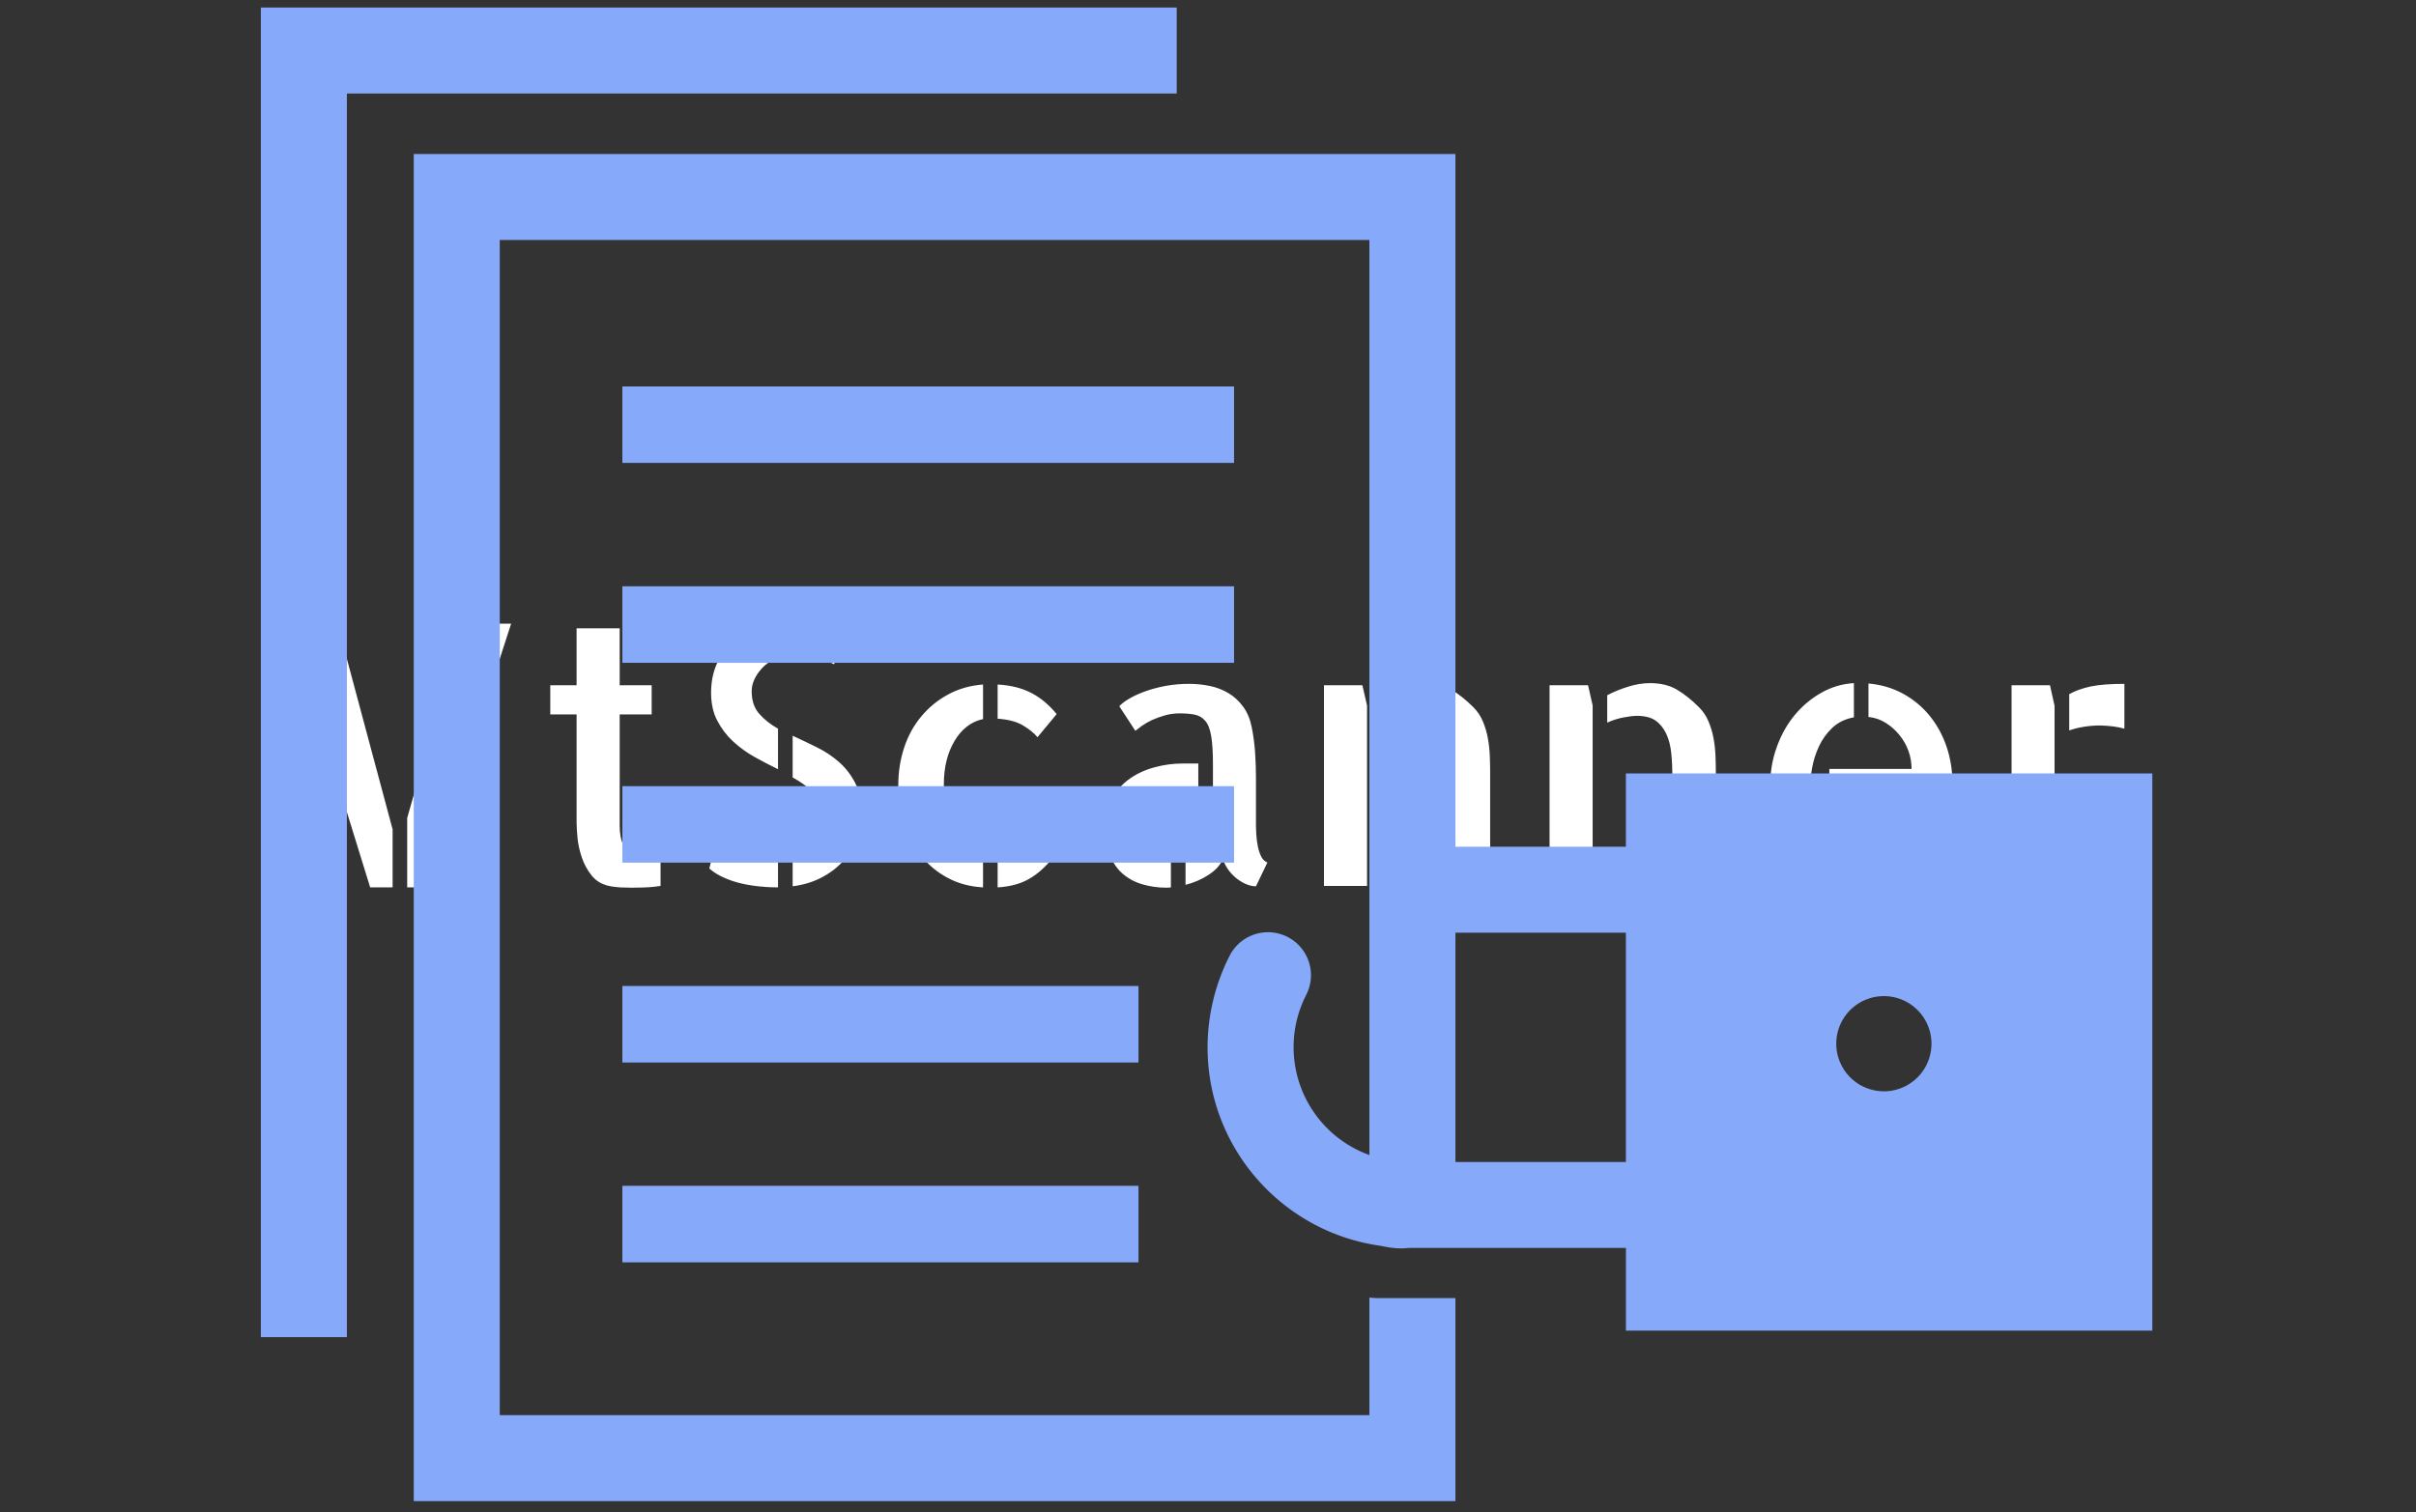 <svg xmlns="http://www.w3.org/2000/svg" version="1.1" xmlns:xlink="http://www.w3.org/1999/xlink" xmlns:svgjs="http://svgjs.dev/svgjs" width="1500" height="939" viewBox="0 0 1500 939"><rect x="0" y="0" width="1500" height="939" fill="#333333" stroke="none"/><g transform="matrix(1,0,0,1,-0.909,-1.515)"><svg viewBox="0 0 396 248" data-background-color="#ffd7ea" preserveAspectRatio="xMidYMid meet" height="939" width="1500" xmlns="http://www.w3.org/2000/svg" xmlns:xlink="http://www.w3.org/1999/xlink"><g id="tight-bounds" transform="matrix(1,0,0,1,0.24,0.4)"><svg viewBox="0 0 395.52 247.2" height="247.2" width="395.52"><g><svg></svg></g><g><svg viewBox="0 0 395.52 247.2" height="247.2" width="395.52"><mask id="53d63feb-e5e4-4de3-8d89-b705d9631bb3"><rect width="640" height="400" fill="white"></rect><g transform="matrix(1,0,0,1,39.552,96.82)"><svg viewBox="0 0 316.416 53.56" height="53.56" width="316.416"><g><svg viewBox="0 0 316.416 53.56" height="53.56" width="316.416"><g><svg viewBox="0 0 316.416 53.56" height="53.56" width="316.416"><g id="SvgjsG1332"><svg viewBox="0 0 316.416 53.56" height="53.56" width="316.416" id="SvgjsSvg1331"><g><svg viewBox="0 0 316.416 53.56" height="53.56" width="316.416"><g transform="matrix(1,0,0,1,0,0)"><svg width="316.416" viewBox="-1.07 -40.57 259.84 44.81" height="53.56" data-palette-color="#ffffff"><path d="M14.11 0.2L2.93-35.99 9.62-35.99 17.19-7.76 17.19 0.2 14.11 0.2ZM19.19-9.33L26.81-35.99 33.45-35.99 21.73 0.2 19.19 0.2 19.19-9.33ZM48.34-23.54L48.34-8.35Q48.34-6.69 48.78-5.76 49.22-4.83 50.02-4.35 50.83-3.86 51.83-3.74 52.83-3.61 53.95-3.61L53.95-3.61 53.95 0Q53.32 0.1 52.68 0.15L52.68 0.15Q52.15 0.2 51.39 0.22 50.63 0.24 49.9 0.24L49.9 0.24Q49.17 0.24 48.41 0.2 47.65 0.15 47.12 0.05L47.12 0.05Q45.46-0.24 44.53-1.39 43.6-2.54 43.14-3.93 42.67-5.32 42.55-6.64 42.43-7.96 42.43-8.69L42.43-8.69 42.43-23.54 38.82-23.54 38.82-27.54 42.43-27.54 42.43-35.35 48.34-35.35 48.34-27.54 52.73-27.54 52.73-23.54 48.34-23.54ZM77.73-30.42L77.73-30.42Q77.49-30.52 77.14-30.76 76.8-31.01 76.17-31.23 75.53-31.45 74.56-31.59 73.58-31.74 72.07-31.64L72.07-31.64 72.07-36.57Q74.21-36.52 76.44-36.11 78.66-35.69 80.02-34.81L80.02-34.81Q79.73-34.18 79.34-33.42 78.95-32.67 78.61-32.01 78.27-31.35 78.02-30.91 77.78-30.47 77.73-30.42ZM60.88-26.51L60.88-26.51Q60.88-28.66 61.62-30.37 62.35-32.08 63.59-33.37 64.84-34.67 66.52-35.42 68.21-36.18 70.06-36.43L70.06-36.43 70.06-31.3Q68.5-30.76 67.48-29.42 66.45-28.08 66.45-26.71L66.45-26.71Q66.45-24.8 67.48-23.63 68.5-22.46 70.06-21.58L70.06-21.58 70.06-16.02Q68.45-16.8 66.84-17.7 65.23-18.6 63.91-19.82 62.59-21.04 61.74-22.66 60.88-24.27 60.88-26.51ZM60.64-2.39L61.66-6.59Q62.35-6.2 63.4-5.83 64.45-5.47 65.57-5.15 66.69-4.83 67.82-4.64 68.94-4.44 69.92-4.44L69.92-4.44 70.06-4.44 70.06 0.2 69.97 0.2Q68.79 0.2 67.55 0.07 66.3-0.05 65.03-0.34 63.76-0.63 62.62-1.15 61.47-1.66 60.64-2.39L60.64-2.39ZM72.07-14.89L72.07-20.61Q73.68-19.87 75.36-19.04 77.05-18.21 78.41-17.02 79.78-15.82 80.66-14.11 81.54-12.4 81.54-9.86L81.54-9.86Q81.54-8.11 80.88-6.45 80.22-4.79 79.02-3.44 77.83-2.1 76.07-1.17 74.31-0.24 72.07 0.05L72.07 0.05 72.07-4.64Q76.07-5.62 76.07-9.96L76.07-9.96Q76.07-11.67 74.95-12.79 73.82-13.92 72.07-14.89L72.07-14.89ZM108.29-23.58L105.66-20.41Q104.92-21.29 103.63-22.05 102.34-22.8 100.19-22.95L100.19-22.95 100.19-27.64Q102.87-27.49 104.8-26.49 106.73-25.49 108.29-23.58L108.29-23.58ZM100.19 0.2L100.19-4.64Q101.95-4.83 103.19-5.49 104.44-6.15 105.56-7.03L105.56-7.03 107.76-3.86Q106.24-1.95 104.48-0.95 102.73 0.05 100.19 0.2L100.19 0.2ZM86.56-13.77L86.56-13.77Q86.56-16.55 87.37-18.99 88.18-21.44 89.74-23.29 91.3-25.15 93.43-26.29 95.55-27.44 98.19-27.64L98.19-27.64 98.19-22.9Q95.74-22.36 94.28-19.9 92.81-17.43 92.81-13.92L92.81-13.92Q92.81-12.11 93.18-10.52 93.55-8.94 94.23-7.71 94.91-6.49 95.92-5.66 96.92-4.83 98.19-4.64L98.19-4.64 98.19 0.2Q95.5 0.05 93.35-1.1 91.2-2.25 89.69-4.13 88.18-6.01 87.37-8.5 86.56-10.99 86.56-13.77ZM120.45-8.3L120.45-8.3Q120.45-6.1 121.35-5.03 122.26-3.96 123.96-3.76L123.96-3.76 123.96 0.2Q123.77 0.24 123.33 0.24L123.33 0.24Q121.67 0.24 120.13-0.2 118.59-0.63 117.42-1.61 116.25-2.59 115.59-4.2 114.93-5.81 114.93-8.15L114.93-8.15Q114.93-10.4 115.88-12.04 116.84-13.67 118.32-14.72 119.81-15.77 121.72-16.28 123.62-16.8 125.58-16.8L125.58-16.8 127.72-16.8 127.72-13.33 126.65-13.33Q125.67-13.33 124.6-13.13 123.53-12.94 122.6-12.4 121.67-11.87 121.06-10.86 120.45-9.86 120.45-8.3ZM135.63-8.54L135.63-8.15Q135.63-7.76 135.68-7.01 135.73-6.25 135.88-5.47 136.03-4.69 136.34-4.05 136.66-3.42 137.2-3.22L137.2-3.22 135.63 0.05Q135 0.05 134.29-0.24 133.58-0.54 132.92-1.07 132.27-1.61 131.8-2.27 131.34-2.93 131.09-3.71L131.09-3.71Q130.61-2.49 129.16-1.54 127.72-0.59 125.97-0.15L125.97-0.15 125.97-3.86Q127.14-4.1 128.09-4.81 129.04-5.52 129.73-6.49L129.73-6.49 129.73-16.8Q129.73-19.19 129.48-20.61 129.24-22.02 128.65-22.68 128.07-23.34 127.21-23.51 126.36-23.68 125.19-23.68L125.19-23.68Q124.11-23.68 123.16-23.41 122.21-23.14 121.4-22.78 120.6-22.41 119.99-21.97 119.37-21.53 119.08-21.29L119.08-21.29 116.88-24.66Q117.37-25.2 118.35-25.76 119.33-26.32 120.6-26.76 121.87-27.2 123.35-27.47 124.84-27.73 126.45-27.73L126.45-27.73Q127.92-27.73 129.31-27.44 130.7-27.15 131.85-26.46 133-25.78 133.85-24.63 134.71-23.49 135.05-21.78L135.05-21.78Q135.39-20.07 135.51-18.33 135.63-16.6 135.63-14.89L135.63-14.89 135.63-8.54ZM144.96-27.54L150.23-27.54 150.87-24.76 150.87 0 144.96 0 144.96-27.54ZM165.47-24.51L165.47-24.51Q166.3-23.68 166.76-22.58 167.22-21.48 167.44-20.29 167.66-19.09 167.71-17.87 167.76-16.65 167.76-15.48L167.76-15.48 167.76-0.98 167.76 0 161.8 0 161.8-14.99Q161.8-16.65 161.66-18.16 161.51-19.68 160.97-20.85 160.44-22.02 159.51-22.68 158.58-23.34 156.92-23.34L156.92-23.34Q156.24-23.34 155.09-23.12 153.94-22.9 152.87-22.41L152.87-22.41 152.87-26.17Q154.19-26.86 155.72-27.34 157.26-27.83 158.73-27.83L158.73-27.83Q160.93-27.83 162.44-26.93 163.95-26.03 165.47-24.51ZM175.91-27.54L181.19-27.54 181.82-24.76 181.82 0 175.91 0 175.91-27.54ZM196.42-24.51L196.42-24.51Q197.25-23.68 197.71-22.58 198.18-21.48 198.4-20.29 198.62-19.09 198.67-17.87 198.72-16.65 198.72-15.48L198.72-15.48 198.72-0.98 198.72 0 192.76 0 192.76-14.99Q192.76-16.65 192.61-18.16 192.47-19.68 191.93-20.85 191.39-22.02 190.46-22.68 189.54-23.34 187.88-23.34L187.88-23.34Q187.19-23.34 186.04-23.12 184.9-22.9 183.82-22.41L183.82-22.41 183.82-26.17Q185.14-26.86 186.68-27.34 188.22-27.83 189.68-27.83L189.68-27.83Q191.88-27.83 193.39-26.93 194.91-26.03 196.42-24.51ZM219.66-23.19L219.66-27.78Q222.3-27.54 224.42-26.37 226.55-25.2 228.06-23.34 229.57-21.48 230.38-19.09 231.18-16.7 231.18-14.11L231.18-14.11Q231.18-12.94 231.04-11.77L231.04-11.77 214.29-11.77 214.29-16.06 225.57-16.06Q225.57-17.33 225.15-18.51 224.74-19.68 223.93-20.68 223.13-21.68 222.05-22.36 220.98-23.05 219.66-23.19L219.66-23.19ZM219.46-4.59L219.46-4.59Q220-4.59 220.81-4.71 221.61-4.83 222.52-5.15 223.42-5.47 224.32-5.96 225.23-6.45 225.91-7.13L225.91-7.13 228.06-3.86Q226.45-1.86 224.3-0.83 222.15 0.2 218.83 0.2L218.83 0.2Q216.14 0.2 213.8-0.9 211.46-2 209.8-3.91 208.14-5.81 207.16-8.35 206.18-10.89 206.18-13.82L206.18-13.82Q206.18-16.6 207.09-19.09 207.99-21.58 209.55-23.46 211.12-25.34 213.19-26.51 215.27-27.69 217.66-27.83L217.66-27.83 217.66-23.14Q215.85-22.8 214.68-21.68 213.51-20.56 212.85-19.12 212.19-17.68 211.92-16.16 211.65-14.65 211.65-13.57L211.65-13.57Q211.65-11.67 212.12-10.03 212.58-8.4 213.56-7.2 214.53-6.01 215.97-5.3 217.41-4.59 219.46-4.59ZM239.29-27.54L244.56-27.54 245.19-24.71 245.19-9.77 245.19-9.67 245.19 0 239.29 0 239.29-27.54ZM247.2-21.34L247.2-26.32Q248.42-27 250.13-27.37 251.84-27.73 254.77-27.73L254.77-27.73 254.77-21.58Q253.4-21.97 251.44-22.02L251.44-22.02Q250.37-22.02 249.27-21.85 248.17-21.68 247.2-21.34L247.2-21.34Z" opacity="1" transform="matrix(1,0,0,1,0,0)" fill="black" class="wordmark-text-0" id="SvgjsPath1330" stroke-width="7" stroke="black" stroke-linejoin="round"></path></svg></g></svg></g></svg></g></svg></g><g></g></svg></g></svg></g></mask><g transform="matrix(1,0,0,1,39.552,96.82)"><svg viewBox="0 0 316.416 53.56" height="53.56" width="316.416"><g><svg viewBox="0 0 316.416 53.56" height="53.56" width="316.416"><g><svg viewBox="0 0 316.416 53.56" height="53.56" width="316.416"><g id="textblocktransform"><svg viewBox="0 0 316.416 53.56" height="53.56" width="316.416" id="textblock"><g><svg viewBox="0 0 316.416 53.56" height="53.56" width="316.416"><g transform="matrix(1,0,0,1,0,0)"><svg width="316.416" viewBox="-1.07 -40.57 259.84 44.81" height="53.56" data-palette-color="#ffffff"><path d="M14.11 0.2L2.93-35.99 9.62-35.99 17.19-7.76 17.19 0.2 14.11 0.2ZM19.19-9.33L26.81-35.99 33.45-35.99 21.73 0.2 19.19 0.2 19.19-9.33ZM48.34-23.54L48.34-8.35Q48.34-6.69 48.78-5.76 49.22-4.83 50.02-4.35 50.83-3.86 51.83-3.74 52.83-3.61 53.95-3.61L53.95-3.61 53.95 0Q53.32 0.1 52.68 0.15L52.68 0.15Q52.15 0.2 51.39 0.22 50.63 0.24 49.9 0.24L49.9 0.24Q49.17 0.24 48.41 0.2 47.65 0.15 47.12 0.05L47.12 0.05Q45.46-0.24 44.53-1.39 43.6-2.54 43.14-3.93 42.67-5.32 42.55-6.64 42.43-7.96 42.43-8.69L42.43-8.69 42.43-23.54 38.82-23.54 38.82-27.54 42.43-27.54 42.43-35.35 48.34-35.35 48.34-27.54 52.73-27.54 52.73-23.54 48.34-23.54ZM77.73-30.42L77.73-30.42Q77.49-30.52 77.14-30.76 76.8-31.01 76.17-31.23 75.53-31.45 74.56-31.59 73.58-31.74 72.07-31.64L72.07-31.64 72.07-36.57Q74.21-36.52 76.44-36.11 78.66-35.69 80.02-34.81L80.02-34.81Q79.73-34.18 79.34-33.42 78.95-32.67 78.61-32.01 78.27-31.35 78.02-30.91 77.78-30.47 77.73-30.42ZM60.88-26.51L60.88-26.51Q60.88-28.66 61.62-30.37 62.35-32.08 63.59-33.37 64.84-34.67 66.52-35.42 68.21-36.18 70.06-36.43L70.06-36.43 70.06-31.3Q68.5-30.76 67.48-29.42 66.45-28.08 66.45-26.71L66.45-26.71Q66.45-24.8 67.48-23.63 68.5-22.46 70.06-21.58L70.06-21.58 70.06-16.02Q68.45-16.8 66.84-17.7 65.23-18.6 63.91-19.82 62.59-21.04 61.74-22.66 60.88-24.27 60.88-26.51ZM60.64-2.39L61.66-6.59Q62.35-6.2 63.4-5.83 64.45-5.47 65.57-5.15 66.69-4.83 67.82-4.64 68.94-4.44 69.92-4.44L69.92-4.44 70.06-4.44 70.06 0.2 69.97 0.2Q68.79 0.2 67.55 0.07 66.3-0.05 65.03-0.34 63.76-0.63 62.62-1.15 61.47-1.66 60.64-2.39L60.64-2.39ZM72.07-14.89L72.07-20.61Q73.68-19.87 75.36-19.04 77.05-18.21 78.41-17.02 79.78-15.82 80.66-14.11 81.54-12.4 81.54-9.86L81.54-9.86Q81.54-8.11 80.88-6.45 80.22-4.79 79.02-3.44 77.83-2.1 76.07-1.17 74.31-0.24 72.07 0.05L72.07 0.05 72.07-4.64Q76.07-5.62 76.07-9.96L76.07-9.96Q76.07-11.67 74.95-12.79 73.82-13.92 72.07-14.89L72.07-14.89ZM108.29-23.58L105.66-20.41Q104.92-21.29 103.63-22.05 102.34-22.8 100.19-22.95L100.19-22.95 100.19-27.64Q102.87-27.49 104.8-26.49 106.73-25.49 108.29-23.58L108.29-23.58ZM100.19 0.2L100.19-4.64Q101.95-4.83 103.19-5.49 104.44-6.15 105.56-7.03L105.56-7.03 107.76-3.86Q106.24-1.95 104.48-0.95 102.73 0.05 100.19 0.2L100.19 0.2ZM86.56-13.77L86.56-13.77Q86.56-16.55 87.37-18.99 88.18-21.44 89.74-23.29 91.3-25.15 93.43-26.29 95.55-27.44 98.19-27.64L98.19-27.64 98.19-22.9Q95.74-22.36 94.28-19.9 92.81-17.43 92.81-13.92L92.81-13.92Q92.81-12.11 93.18-10.52 93.55-8.94 94.23-7.71 94.91-6.49 95.92-5.66 96.92-4.83 98.19-4.64L98.19-4.64 98.19 0.2Q95.5 0.05 93.35-1.1 91.2-2.25 89.69-4.13 88.18-6.01 87.37-8.5 86.56-10.99 86.56-13.77ZM120.45-8.3L120.45-8.3Q120.45-6.1 121.35-5.03 122.26-3.96 123.96-3.76L123.96-3.76 123.96 0.2Q123.77 0.24 123.33 0.24L123.33 0.24Q121.67 0.24 120.13-0.2 118.59-0.63 117.42-1.61 116.25-2.59 115.59-4.2 114.93-5.81 114.93-8.15L114.93-8.15Q114.93-10.4 115.88-12.04 116.84-13.67 118.32-14.72 119.81-15.77 121.72-16.28 123.62-16.8 125.58-16.8L125.58-16.8 127.72-16.8 127.72-13.33 126.65-13.33Q125.67-13.33 124.6-13.13 123.53-12.94 122.6-12.4 121.67-11.87 121.06-10.86 120.45-9.86 120.45-8.3ZM135.63-8.54L135.63-8.15Q135.63-7.76 135.68-7.01 135.73-6.25 135.88-5.47 136.03-4.69 136.34-4.05 136.66-3.42 137.2-3.22L137.2-3.22 135.63 0.05Q135 0.05 134.29-0.24 133.58-0.54 132.92-1.07 132.27-1.61 131.8-2.27 131.34-2.93 131.09-3.71L131.09-3.71Q130.61-2.49 129.16-1.54 127.72-0.59 125.97-0.15L125.97-0.15 125.97-3.86Q127.14-4.1 128.09-4.81 129.04-5.52 129.73-6.49L129.73-6.49 129.73-16.8Q129.73-19.19 129.48-20.61 129.24-22.02 128.65-22.68 128.07-23.34 127.21-23.51 126.36-23.68 125.19-23.68L125.19-23.68Q124.11-23.68 123.16-23.41 122.21-23.14 121.4-22.78 120.6-22.41 119.99-21.97 119.37-21.53 119.08-21.29L119.08-21.29 116.88-24.66Q117.37-25.2 118.35-25.76 119.33-26.32 120.6-26.76 121.87-27.2 123.35-27.47 124.84-27.73 126.45-27.73L126.45-27.73Q127.92-27.73 129.31-27.44 130.7-27.15 131.85-26.46 133-25.78 133.85-24.63 134.71-23.49 135.05-21.78L135.05-21.78Q135.39-20.07 135.51-18.33 135.63-16.6 135.63-14.89L135.63-14.89 135.63-8.54ZM144.96-27.54L150.23-27.54 150.87-24.76 150.87 0 144.96 0 144.96-27.54ZM165.47-24.51L165.47-24.51Q166.3-23.68 166.76-22.58 167.22-21.48 167.44-20.29 167.66-19.09 167.71-17.87 167.76-16.65 167.76-15.48L167.76-15.48 167.76-0.98 167.76 0 161.8 0 161.8-14.99Q161.8-16.65 161.66-18.16 161.51-19.68 160.97-20.85 160.44-22.02 159.51-22.68 158.58-23.34 156.92-23.34L156.92-23.34Q156.24-23.34 155.09-23.12 153.94-22.9 152.87-22.41L152.87-22.41 152.87-26.17Q154.19-26.86 155.72-27.34 157.26-27.83 158.73-27.83L158.73-27.83Q160.93-27.83 162.44-26.93 163.95-26.03 165.47-24.51ZM175.91-27.54L181.19-27.54 181.82-24.76 181.82 0 175.91 0 175.91-27.54ZM196.42-24.51L196.42-24.51Q197.25-23.68 197.71-22.58 198.18-21.48 198.4-20.29 198.62-19.09 198.67-17.87 198.72-16.65 198.72-15.48L198.72-15.48 198.72-0.98 198.72 0 192.76 0 192.76-14.99Q192.76-16.65 192.61-18.16 192.47-19.68 191.93-20.85 191.39-22.02 190.46-22.68 189.54-23.34 187.88-23.34L187.88-23.34Q187.19-23.34 186.04-23.12 184.9-22.9 183.82-22.41L183.82-22.41 183.82-26.17Q185.14-26.86 186.68-27.34 188.22-27.83 189.68-27.83L189.68-27.83Q191.88-27.83 193.39-26.93 194.91-26.03 196.42-24.51ZM219.66-23.19L219.66-27.78Q222.3-27.54 224.42-26.37 226.55-25.2 228.06-23.34 229.57-21.48 230.38-19.09 231.18-16.7 231.18-14.11L231.18-14.11Q231.18-12.94 231.04-11.77L231.04-11.77 214.29-11.77 214.29-16.06 225.57-16.06Q225.57-17.33 225.15-18.51 224.74-19.68 223.93-20.68 223.13-21.68 222.05-22.36 220.98-23.05 219.66-23.19L219.66-23.19ZM219.46-4.59L219.46-4.59Q220-4.59 220.81-4.71 221.61-4.83 222.52-5.15 223.42-5.47 224.32-5.96 225.23-6.45 225.91-7.13L225.91-7.13 228.06-3.86Q226.45-1.86 224.3-0.83 222.15 0.2 218.83 0.2L218.83 0.2Q216.14 0.2 213.8-0.9 211.46-2 209.8-3.91 208.14-5.81 207.16-8.35 206.18-10.89 206.18-13.82L206.18-13.82Q206.18-16.6 207.09-19.09 207.99-21.58 209.55-23.46 211.12-25.34 213.19-26.51 215.27-27.69 217.66-27.83L217.66-27.83 217.66-23.14Q215.85-22.8 214.68-21.68 213.51-20.56 212.85-19.12 212.19-17.68 211.92-16.16 211.65-14.65 211.65-13.57L211.65-13.57Q211.65-11.67 212.12-10.03 212.58-8.4 213.56-7.2 214.53-6.01 215.97-5.3 217.41-4.59 219.46-4.59ZM239.29-27.54L244.56-27.54 245.19-24.71 245.19-9.77 245.19-9.67 245.19 0 239.29 0 239.29-27.54ZM247.2-21.34L247.2-26.32Q248.42-27 250.13-27.37 251.84-27.73 254.77-27.73L254.77-27.73 254.77-21.58Q253.4-21.97 251.44-22.02L251.44-22.02Q250.37-22.02 249.27-21.85 248.17-21.68 247.2-21.34L247.2-21.34Z" opacity="1" transform="matrix(1,0,0,1,0,0)" fill="#ffffff" class="wordmark-text-0" data-fill-palette-color="primary" id="text-0"></path></svg></g></svg></g></svg></g></svg></g><g></g></svg></g></svg></g><g mask="url(#53d63feb-e5e4-4de3-8d89-b705d9631bb3)"><g transform="matrix(6.146, 0, 0, 6.146, 42.693, 1)"><svg xmlns="http://www.w3.org/2000/svg" xmlns:xlink="http://www.w3.org/1999/xlink" version="1.1" x="0" y="0" viewBox="0 4.776 50.464 39.898" enable-background="new 0 0 50.4 50.4" xml:space="preserve" id="none" width="50.464" height="39.898" class="icon-none" data-fill-palette-color="accent"><g fill="#86aaf9" data-fill-palette-color="accent"><polygon points="25.965,16.967 9.645,16.967 9.645,14.927 25.965,14.927 25.965,16.967  " fill="#86aaf9" data-fill-palette-color="accent"></polygon><polygon points="25.965,22.302 9.645,22.302 9.645,20.26 25.965,20.26 25.965,22.302  " fill="#86aaf9" data-fill-palette-color="accent"></polygon><polygon points="23.415,32.969 9.645,32.969 9.645,30.927 23.415,30.927 23.415,32.969  " fill="#86aaf9" data-fill-palette-color="accent"></polygon><polygon points="23.415,38.302 9.645,38.302 9.645,36.26 23.415,36.26 23.415,38.302  " fill="#86aaf9" data-fill-palette-color="accent"></polygon><polygon points="25.965,27.635 9.645,27.635 9.645,25.594 25.965,25.594 25.965,27.635  " fill="#86aaf9" data-fill-palette-color="accent"></polygon><polygon points="2.295,40.298 0,40.298 0,4.814 24.435,4.814 24.435,7.109 2.295,7.109 2.295,40.298  " fill="#86aaf9" data-fill-palette-color="accent"></polygon><path d="M36.419 25.254V27.21H31.871V8.723H4.079V44.674H31.871V39.256H29.804C29.728 39.256 29.653 39.248 29.576 39.244V42.379H6.374V11.018H29.576V35.438A3.06 3.06 0 0 1 27.889 31.166 1.147 1.147 0 1 0 25.85 30.113 5.4 5.4 0 0 0 25.258 32.563C25.258 35.273 27.282 37.513 29.897 37.864 30.337 37.967 30.612 37.918 30.612 37.918H36.42V40.125H50.464V25.254zM36.419 35.624H31.871V29.505H36.419zM43.302 33.737A1.27 1.27 0 1 1 43.302 31.197 1.27 1.27 0 0 1 43.301 33.738" fill="#86aaf9" data-fill-palette-color="accent"></path></g></svg></g></g></svg></g><defs></defs></svg><rect width="395.52" height="247.2" fill="none" stroke="none" visibility="hidden"></rect></g></svg></g></svg>